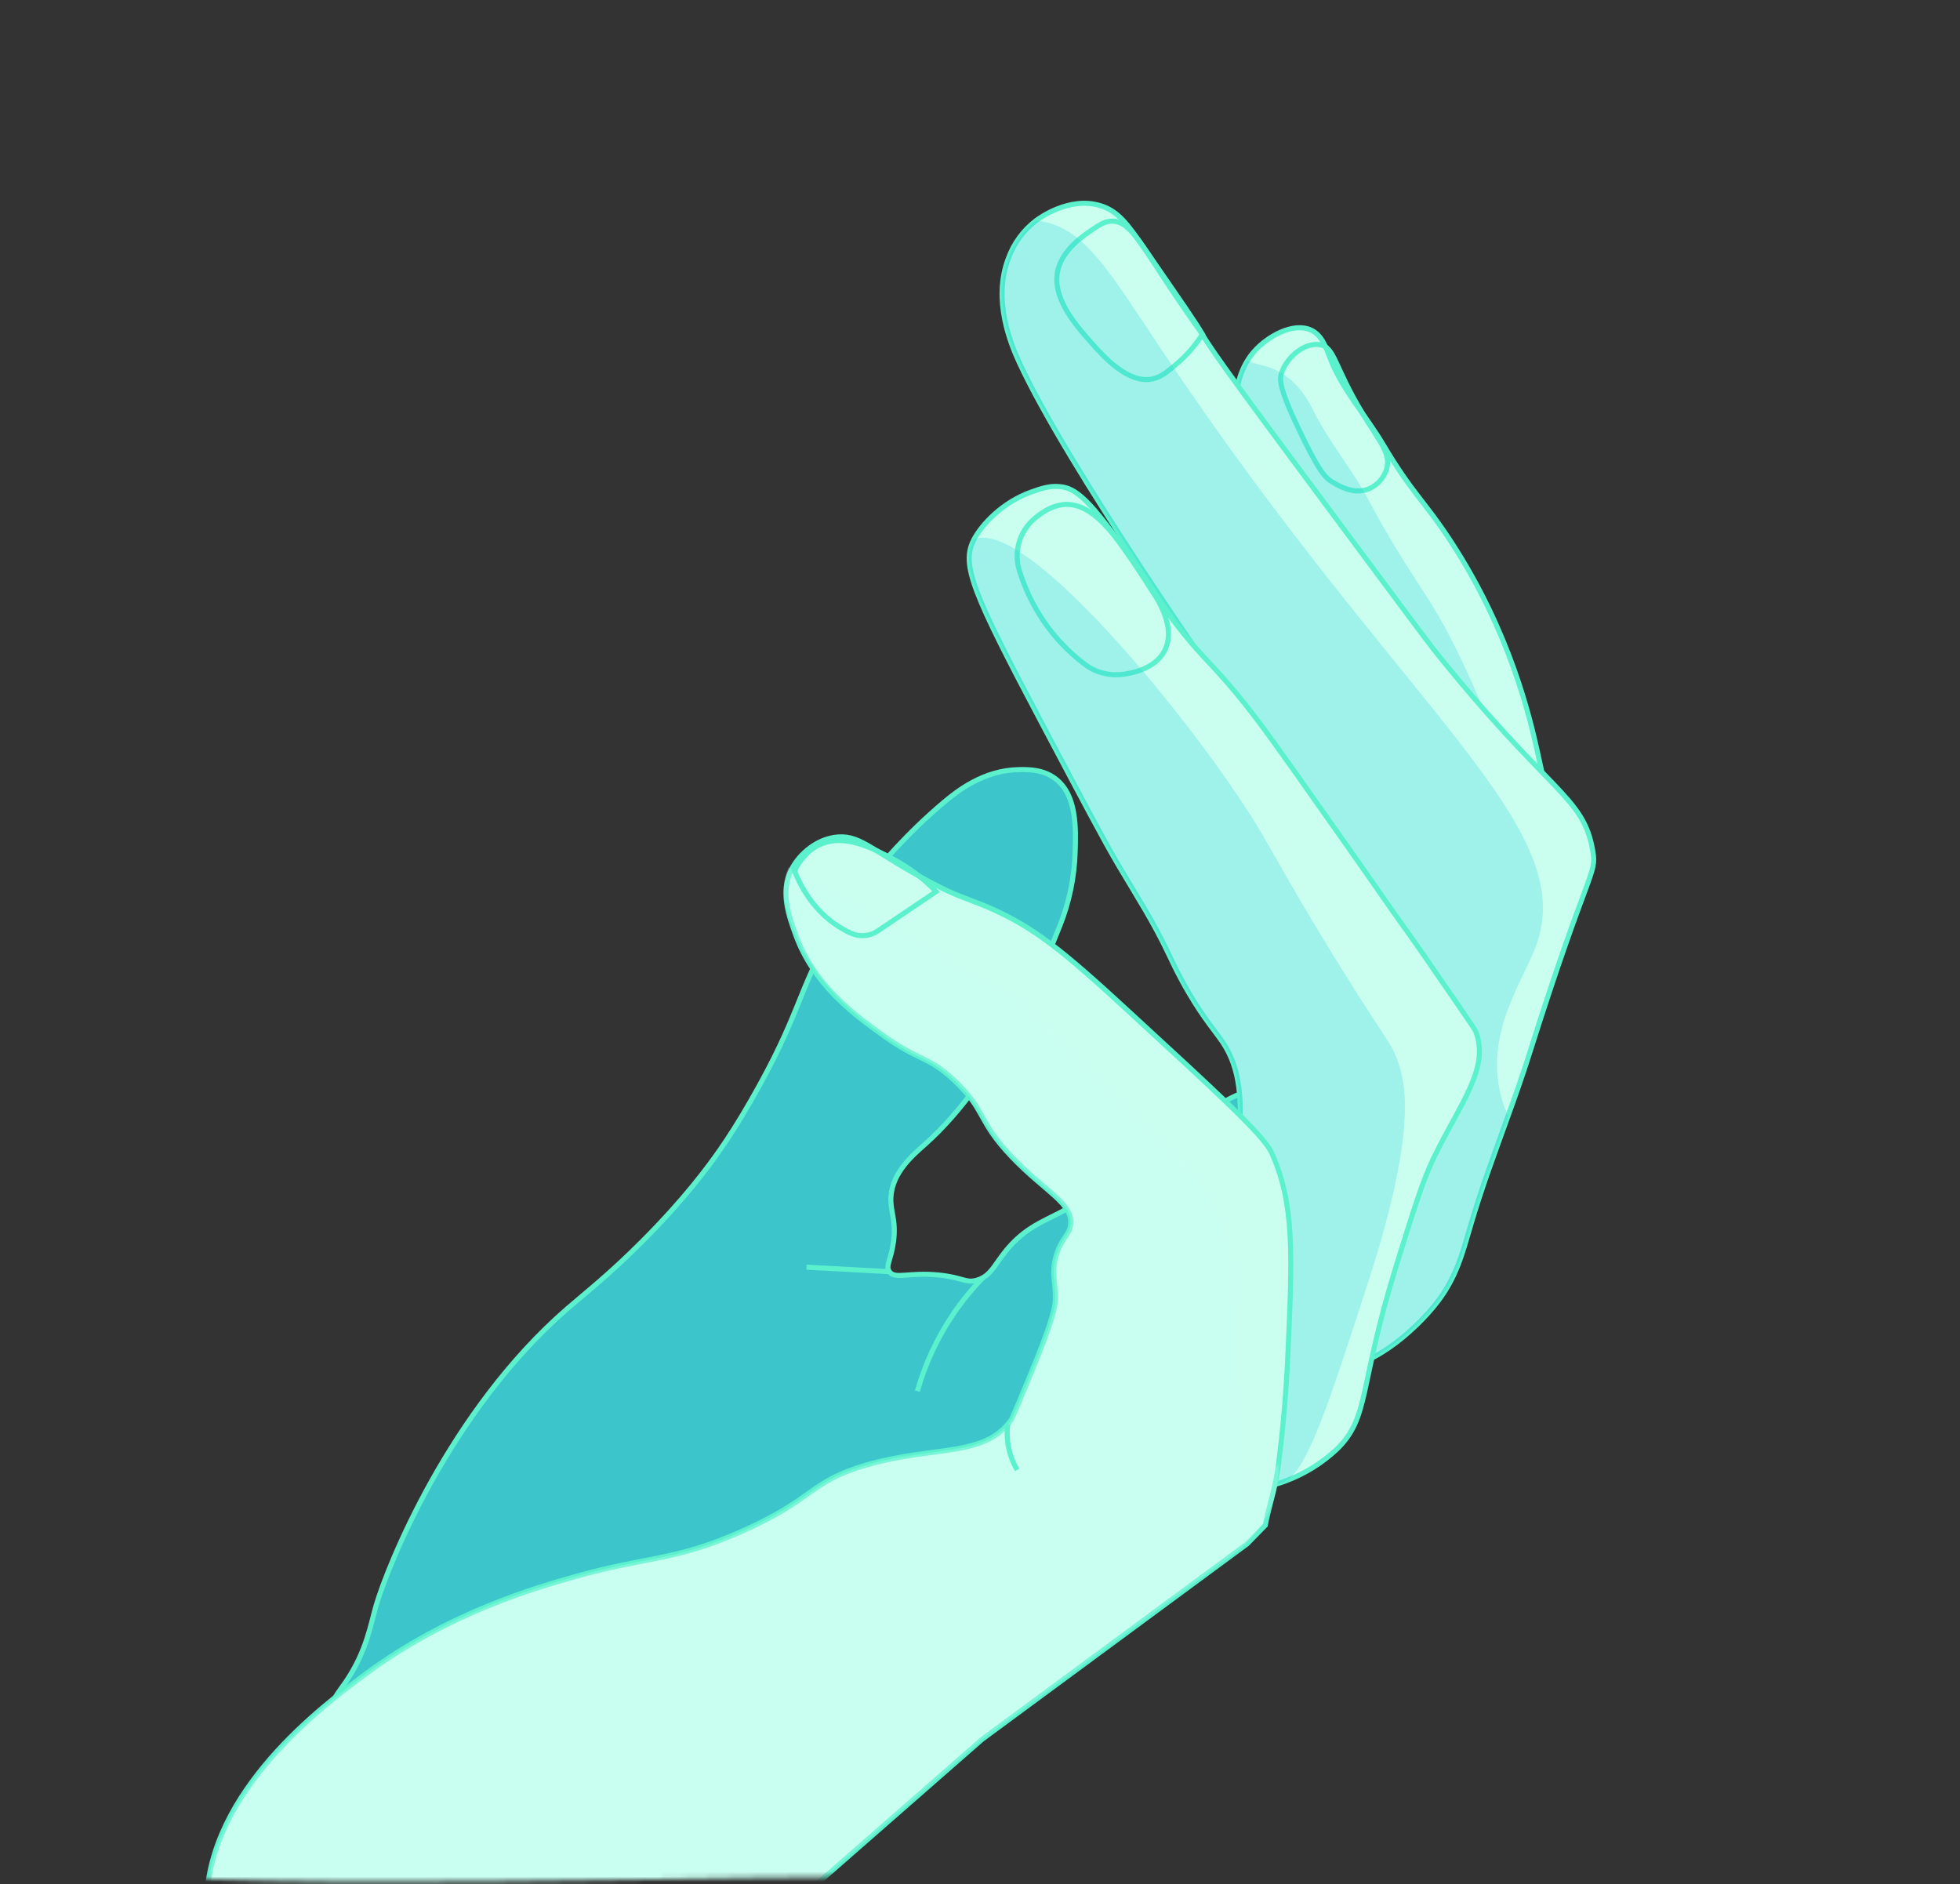 <svg width="388" height="373" viewBox="0 0 388 373" fill="none" xmlns="http://www.w3.org/2000/svg">
<rect x="0" y="0" width="388" height="373" fill="#333333" stroke="none"/>
<mask id="mask0_230_3888" style="mask-type:alpha" maskUnits="userSpaceOnUse" x="0" y="0" width="388" height="373">
<path d="M172 371.5C222.928 371.5 280.402 306.214 280.402 294.295C529.571 170.691 273.778 0 222.851 0C171.923 0 0 352.581 0 364.5C0 376.419 121.072 371.5 172 371.5Z" fill="#6F3FF5"/>
</mask>
<g mask="url(#mask0_230_3888)">
<path d="M186.71 158.935C189.467 156.603 194.666 152.49 201.62 152.348C203.573 152.308 206.473 152.287 208.921 154.139C213.193 157.369 212.986 163.956 212.838 168.696C212.684 173.64 211.678 178.521 209.865 183.123C206.458 191.642 197.744 213.434 183.225 226.42C180.925 228.477 176.657 231.943 176.366 236.955C176.199 239.85 177.463 241.462 176.874 245.836C176.395 249.401 175.252 250.588 176.064 251.735C177.175 253.304 179.825 251.817 185.739 252.384C190.639 252.853 191.187 254.101 193.474 253.391C196.532 252.442 196.989 249.766 200.267 246.301C203.389 243.001 206.4 241.808 209.463 240.234C224.623 232.441 244.45 213.546 248.308 216.494C253.003 220.082 236.934 258.236 206.652 291.711C168.437 333.956 118.566 355.999 89.655 349.16C87.614 348.678 66.154 343.602 66.184 337.045C66.19 335.755 67.025 335.046 68.48 332.899C72.588 326.84 73.374 321.524 74.459 317.811C76.729 310.046 88.936 279.327 112.335 259.032C116.043 255.816 120.558 252.343 127.21 245.668C135.465 237.385 140.111 231.097 142.523 227.631C144.389 224.95 146.245 222.05 148.669 217.828C158.532 200.644 157.763 196.445 164.883 184.114C164.882 184.114 172.459 170.991 186.71 158.935Z" fill="#3DC5CC" stroke="#5BF1CD" stroke-miterlimit="10"/>
<path d="M254.9 111.416C285.059 152.551 300.918 174.05 305.713 174.141C305.932 174.148 306.149 174.099 306.344 173.999C309.51 172.284 307.503 163.158 304.458 149.305C302.908 142.246 299.012 125.255 287.23 107.206C281.912 99.06 279.645 97.837 273.807 87.999C270.395 82.247 265.707 77.157 263.302 70.919C262.466 68.752 261.691 66.292 259.449 65.304C256.074 63.812 251.065 66.423 248.285 69.564C247.791 70.125 247.346 70.726 246.954 71.362C242.81 78.052 245.064 87.552 246.202 92.368C247.829 99.225 250.784 105.696 254.9 111.416Z" fill="#CAFFF0" stroke="#5BF1CD" stroke-miterlimit="10"/>
<path d="M261.21 68.225C258.227 67.776 254.688 70.698 253.676 73.881C253.331 74.966 253.062 76.479 256.987 84.724C261.132 93.431 262.369 94.657 263.909 95.519C264.945 96.099 267.912 97.976 270.87 96.815C271.725 96.466 272.493 95.931 273.117 95.251C273.742 94.57 274.209 93.76 274.484 92.878C275.385 89.82 273.126 87.443 269.816 81.993C263.951 72.337 264.298 68.689 261.21 68.225Z" stroke="#5BF1CD" stroke-miterlimit="10"/>
<path opacity="0.27" d="M254.901 111.416C285.059 152.551 300.919 174.05 305.713 174.141C300.298 155.22 291.119 132.683 284.473 121.397C281.361 116.11 277.128 110.621 270.824 98.8C267.617 92.781 263.102 87.504 260.054 81.406C259.269 79.836 257.532 76.229 253.676 73.881C251.42 72.504 249.799 72.393 248.149 71.844C247.741 71.709 247.342 71.548 246.954 71.362C242.811 78.052 245.064 87.552 246.202 92.368C247.829 99.225 250.785 105.696 254.901 111.416Z" fill="#2FD2D9"/>
<path d="M264.178 270.25C270.225 271.813 279.914 263.775 284.577 257.671C288.28 252.818 289.425 248.369 291.15 242.474C293.286 235.179 295.959 228.06 298.536 220.899C299.985 216.893 301.406 212.877 302.688 208.811C314.505 171.381 316.139 173.281 315.305 168.413C313.423 157.444 306.748 157.244 283.996 128.787C282.696 127.163 277.467 120.122 266.993 106.033C248.751 81.486 239.627 69.209 238.015 66.167C237.108 64.448 233.576 59.343 226.504 49.136C223.203 44.367 221.337 41.761 217.79 40.698C211.63 38.843 205.691 43.228 205.124 43.647C202.591 45.572 200.672 48.191 199.601 51.187C196.43 59.522 200.204 68.348 201.797 71.802C211.305 92.413 241.668 135.7 244.333 139.555C280.367 191.716 247.234 265.875 264.178 270.25Z" fill="#CAFFF0" stroke="#5BF1CD" stroke-miterlimit="10"/>
<path d="M238.018 66.165C236.726 68.241 235.133 70.114 233.29 71.721C231.371 73.391 229.986 74.598 228.211 74.999C223.322 76.105 218.34 70.454 215.93 67.72C212.783 64.15 207.869 58.577 209.548 52.992C210.64 49.36 214.167 46.897 215.446 46.004C217.507 44.565 218.667 43.755 220.201 43.775C223.459 43.817 225.475 47.548 230.841 55.707C232.399 58.075 234.837 61.714 238.018 66.165Z" stroke="#5BF1CD" stroke-miterlimit="10"/>
<path opacity="0.27" d="M264.178 270.25C270.225 271.813 279.915 263.775 284.577 257.671C288.28 252.818 289.425 248.369 291.151 242.473C293.286 235.179 295.959 228.059 298.537 220.899C298.021 219.765 297.594 218.593 297.259 217.394C293.749 204.889 301.331 194.46 303.969 187.53C313.125 163.507 278.301 141.371 230.826 70.556C219.329 53.418 214.651 44.688 205.124 43.647C202.592 45.572 200.673 48.191 199.601 51.187C196.431 59.521 200.204 68.348 201.797 71.802C211.305 92.412 241.668 135.699 244.333 139.554C280.368 191.716 247.235 265.875 264.178 270.25Z" fill="#2FD2D9"/>
<path d="M240.554 292.979C243.47 295.36 248.471 295.202 253.462 293.526C253.468 293.522 253.473 293.529 253.48 293.524C253.842 293.401 254.212 293.274 254.579 293.129C258.287 291.741 261.686 289.636 264.581 286.936C271.213 280.53 268.887 274.762 276.373 250.671C279.903 239.32 281.662 233.644 283.855 229.137C289.012 218.516 294.871 211.522 292.195 204.352C292.016 203.864 291.904 203.687 288.994 199.447C283.207 191.04 280.309 186.831 278.862 184.821C273.521 177.42 275.254 179.535 256.512 153.057C250.311 144.303 246.172 138.497 240.121 132.001C239.002 130.796 237.881 129.642 236.174 127.665C231.308 122.018 229.453 118.705 224.567 111.584C215.583 98.493 212.85 96.619 209.804 96.328C207.755 96.131 206.134 96.699 204.216 97.374C198.495 99.386 194.352 103.812 192.791 106.817C190.215 111.771 192.466 117.134 206.217 143.12C214.436 158.651 218.539 166.415 221.427 171.303C225.444 178.106 228.151 182.136 231.498 189.166C232.248 190.74 233.383 193.216 235.318 196.503C238.367 201.697 240.652 204.249 242.003 206.246C245.667 211.67 245.849 218.122 245.298 226.311C243.892 247.086 238.617 266.172 237.54 278.861C236.96 285.604 237.561 290.544 240.554 292.979Z" fill="#CAFFF0" stroke="#5BF1CD" stroke-miterlimit="10"/>
<path d="M229.176 118.759C229.985 120.22 232.347 124.485 230.776 128.293C228.879 132.89 222.552 133.67 220.429 133.563C219.501 133.504 218.583 133.335 217.695 133.059C216.673 132.727 215.713 132.228 214.854 131.583C212.379 129.728 210.149 127.567 208.217 125.151C205.328 121.519 203.147 117.376 201.788 112.938C201.237 111.167 201.206 109.276 201.699 107.488C202.192 105.7 203.188 104.092 204.569 102.854C207.784 99.993 210.296 99.841 211.204 99.849C217.188 99.898 221.99 107.446 228.372 117.474C228.515 117.7 228.831 118.136 229.176 118.759Z" stroke="#5BF1CD" stroke-miterlimit="10"/>
<path opacity="0.27" d="M253.461 293.526C253.468 293.522 253.472 293.528 253.479 293.524C253.866 293.458 254.238 293.324 254.578 293.129C258.918 290.676 263.134 277.621 270.965 253.409C280.609 223.572 278.203 214.303 276.718 210.114C275.323 206.184 274.589 206.29 265.471 191.6C257.048 178.036 252.183 169.105 249.999 165.357C238.59 145.827 203.303 101.906 192.79 106.817C190.214 111.771 192.466 117.134 206.217 143.12C214.435 158.651 218.539 166.415 221.426 171.303C225.443 178.106 228.15 182.136 231.498 189.166C232.247 190.741 233.383 193.216 235.318 196.503C238.367 201.698 240.652 204.249 242.003 206.246C245.666 211.67 245.848 218.122 245.298 226.311C243.892 247.086 238.617 266.172 237.54 278.861C243.491 288.554 249.022 294.192 253.461 293.526Z" fill="#2FD2D9"/>
<path d="M33.154 459.417L33.278 459.489C33.279 459.485 33.282 459.482 33.285 459.48C48.122 466.75 78.892 462.142 110.276 446.664C118.587 442.587 126.571 437.875 134.158 432.57C133.64 419.926 133.235 409.848 132.988 403.466C132.932 401.258 133.438 399.071 134.459 397.112C135.855 394.502 138.084 392.433 140.791 391.234C146.714 386.052 152.639 380.868 158.564 375.682C170.515 365.223 182.463 354.767 194.409 344.313L244.528 307.353L246.864 305.633L250.482 301.928C250.604 301.228 250.762 300.521 250.933 299.796C251.617 296.915 252.585 293.798 253.071 289.984C253.072 289.956 253.076 289.927 253.084 289.9C253.093 289.872 253.098 289.844 253.098 289.815C253.887 283.569 254.581 276.328 254.942 268.289C255.84 248.332 256.288 238.346 251.741 228.223C250.185 224.754 241.1 216.468 223.031 199.836C210.711 188.491 204.835 183.667 196.212 179.863C192.979 178.434 191.042 177.892 188.315 176.687C186.636 175.946 185.36 175.255 184.478 174.799C173.075 168.837 170.6 165.342 165.915 165.676C161.896 165.96 158.321 168.915 156.707 172.066C154.42 176.528 156.136 181.261 157.506 185.044C160.982 194.643 168.606 200.426 173.485 203.988C173.772 204.197 174.053 204.404 174.32 204.596C182.162 210.315 183.557 208.82 189.002 213.957C195.245 219.841 193.401 221.781 200.313 229.023C206.912 235.934 212.42 238.173 211.936 242.42C211.681 244.656 210.046 245.034 209.023 248.795C208.096 252.187 208.968 253.56 208.913 257.128C208.889 258.515 208.71 260.747 203.679 272.865C201.496 278.112 200.409 280.73 200.124 281.133C194.797 288.52 185.099 286.126 171.688 289.956C160.165 293.245 161.451 296.687 146.753 303.178C133.429 309.07 128.359 308.013 113.987 312.061C106.403 314.203 88.893 319.136 72.362 331.392C63.965 337.621 41.245 354.455 40.863 376.813C40.749 383.75 42.942 381.739 46.081 401.403C46.612 404.738 47.029 407.784 47.326 410.61C48.4 420.792 47.959 428.07 46.092 435.404C44.901 440.056 44.137 440.833 43.421 443.547C42.468 447.179 38.394 451.811 34.115 458.002C33.797 458.465 33.473 458.936 33.154 459.417Z" fill="#CAFFF0" stroke="#5BF1CD" stroke-miterlimit="10"/>
<path opacity="0.27" d="M110.275 446.664C118.587 442.587 126.571 437.875 134.157 432.57C133.639 419.925 133.234 409.848 132.988 403.466C132.931 401.258 133.437 399.071 134.459 397.112C135.855 394.502 138.083 392.433 140.79 391.234C146.714 386.052 152.638 380.868 158.564 375.682C170.514 365.223 182.463 354.766 194.409 344.313L244.527 307.353C247.224 305.369 249.417 302.781 250.933 299.796C252.461 296.787 253.198 293.439 253.072 290.067C253.07 290.04 253.072 290.011 253.07 289.984C253.071 289.955 253.076 289.927 253.084 289.899C253.092 289.872 253.097 289.843 253.098 289.815L246.459 298.4L243.691 251.278C243.248 243.731 240.063 236.606 234.734 231.243L202.239 198.554L156.706 172.066L156.121 171.725C153.972 176.242 155.82 180.949 157.506 185.044C161.451 194.646 168.817 200.539 173.485 203.988C173.772 204.197 174.052 204.404 174.319 204.595C182.162 210.315 183.556 208.82 189.002 213.956C195.244 219.841 193.4 221.781 200.312 229.022C206.911 235.934 212.419 238.173 211.936 242.42C211.68 244.656 210.046 245.033 209.023 248.795C208.095 252.186 208.967 253.56 208.912 257.128C208.889 258.515 208.709 260.747 203.679 272.865C201.495 278.112 200.409 280.73 200.123 281.133C194.797 288.52 185.098 286.126 171.688 289.956C160.165 293.245 161.45 296.687 146.752 303.178C133.429 309.07 128.359 308.012 113.987 312.061C106.403 314.203 88.893 319.136 72.361 331.392C63.964 337.621 41.244 354.455 40.863 376.813C40.749 383.75 42.942 381.739 46.081 401.403C46.612 404.737 47.029 407.783 47.326 410.61C48.4 420.792 47.958 428.069 46.091 435.404C45.35 438.292 38.996 449.375 34.114 458.002C33.833 458.503 33.553 458.997 33.285 459.48C48.121 466.749 78.892 462.141 110.275 446.664Z" fill="#CAFFF0"/>
<path d="M185.314 176.489L173.738 184.298C172.963 184.818 172.067 185.13 171.136 185.204C170.205 185.278 169.271 185.113 168.423 184.723C168.003 184.531 167.577 184.319 167.147 184.085C160.994 180.725 158.286 174.958 157.281 172.402C158.124 170.709 159.645 168.421 162.266 167.207C167.207 164.917 172.831 167.933 176.958 170.146C180.056 171.813 182.875 173.953 185.314 176.489V176.489Z" stroke="#5BF1CD" stroke-miterlimit="10"/>
<path d="M201.365 290.967C199.749 288.246 199.093 285.062 199.5 281.923" stroke="#5BF1CD" stroke-miterlimit="10"/>
<path d="M181.602 275.381C183.158 269.906 185.583 264.715 188.784 260.009C190.515 257.471 192.465 255.091 194.611 252.893" stroke="#5BF1CD" stroke-miterlimit="10"/>
<path d="M159.664 250.844L176.064 251.735" stroke="#5BF1CD" stroke-miterlimit="10"/>
</g>
</svg>
